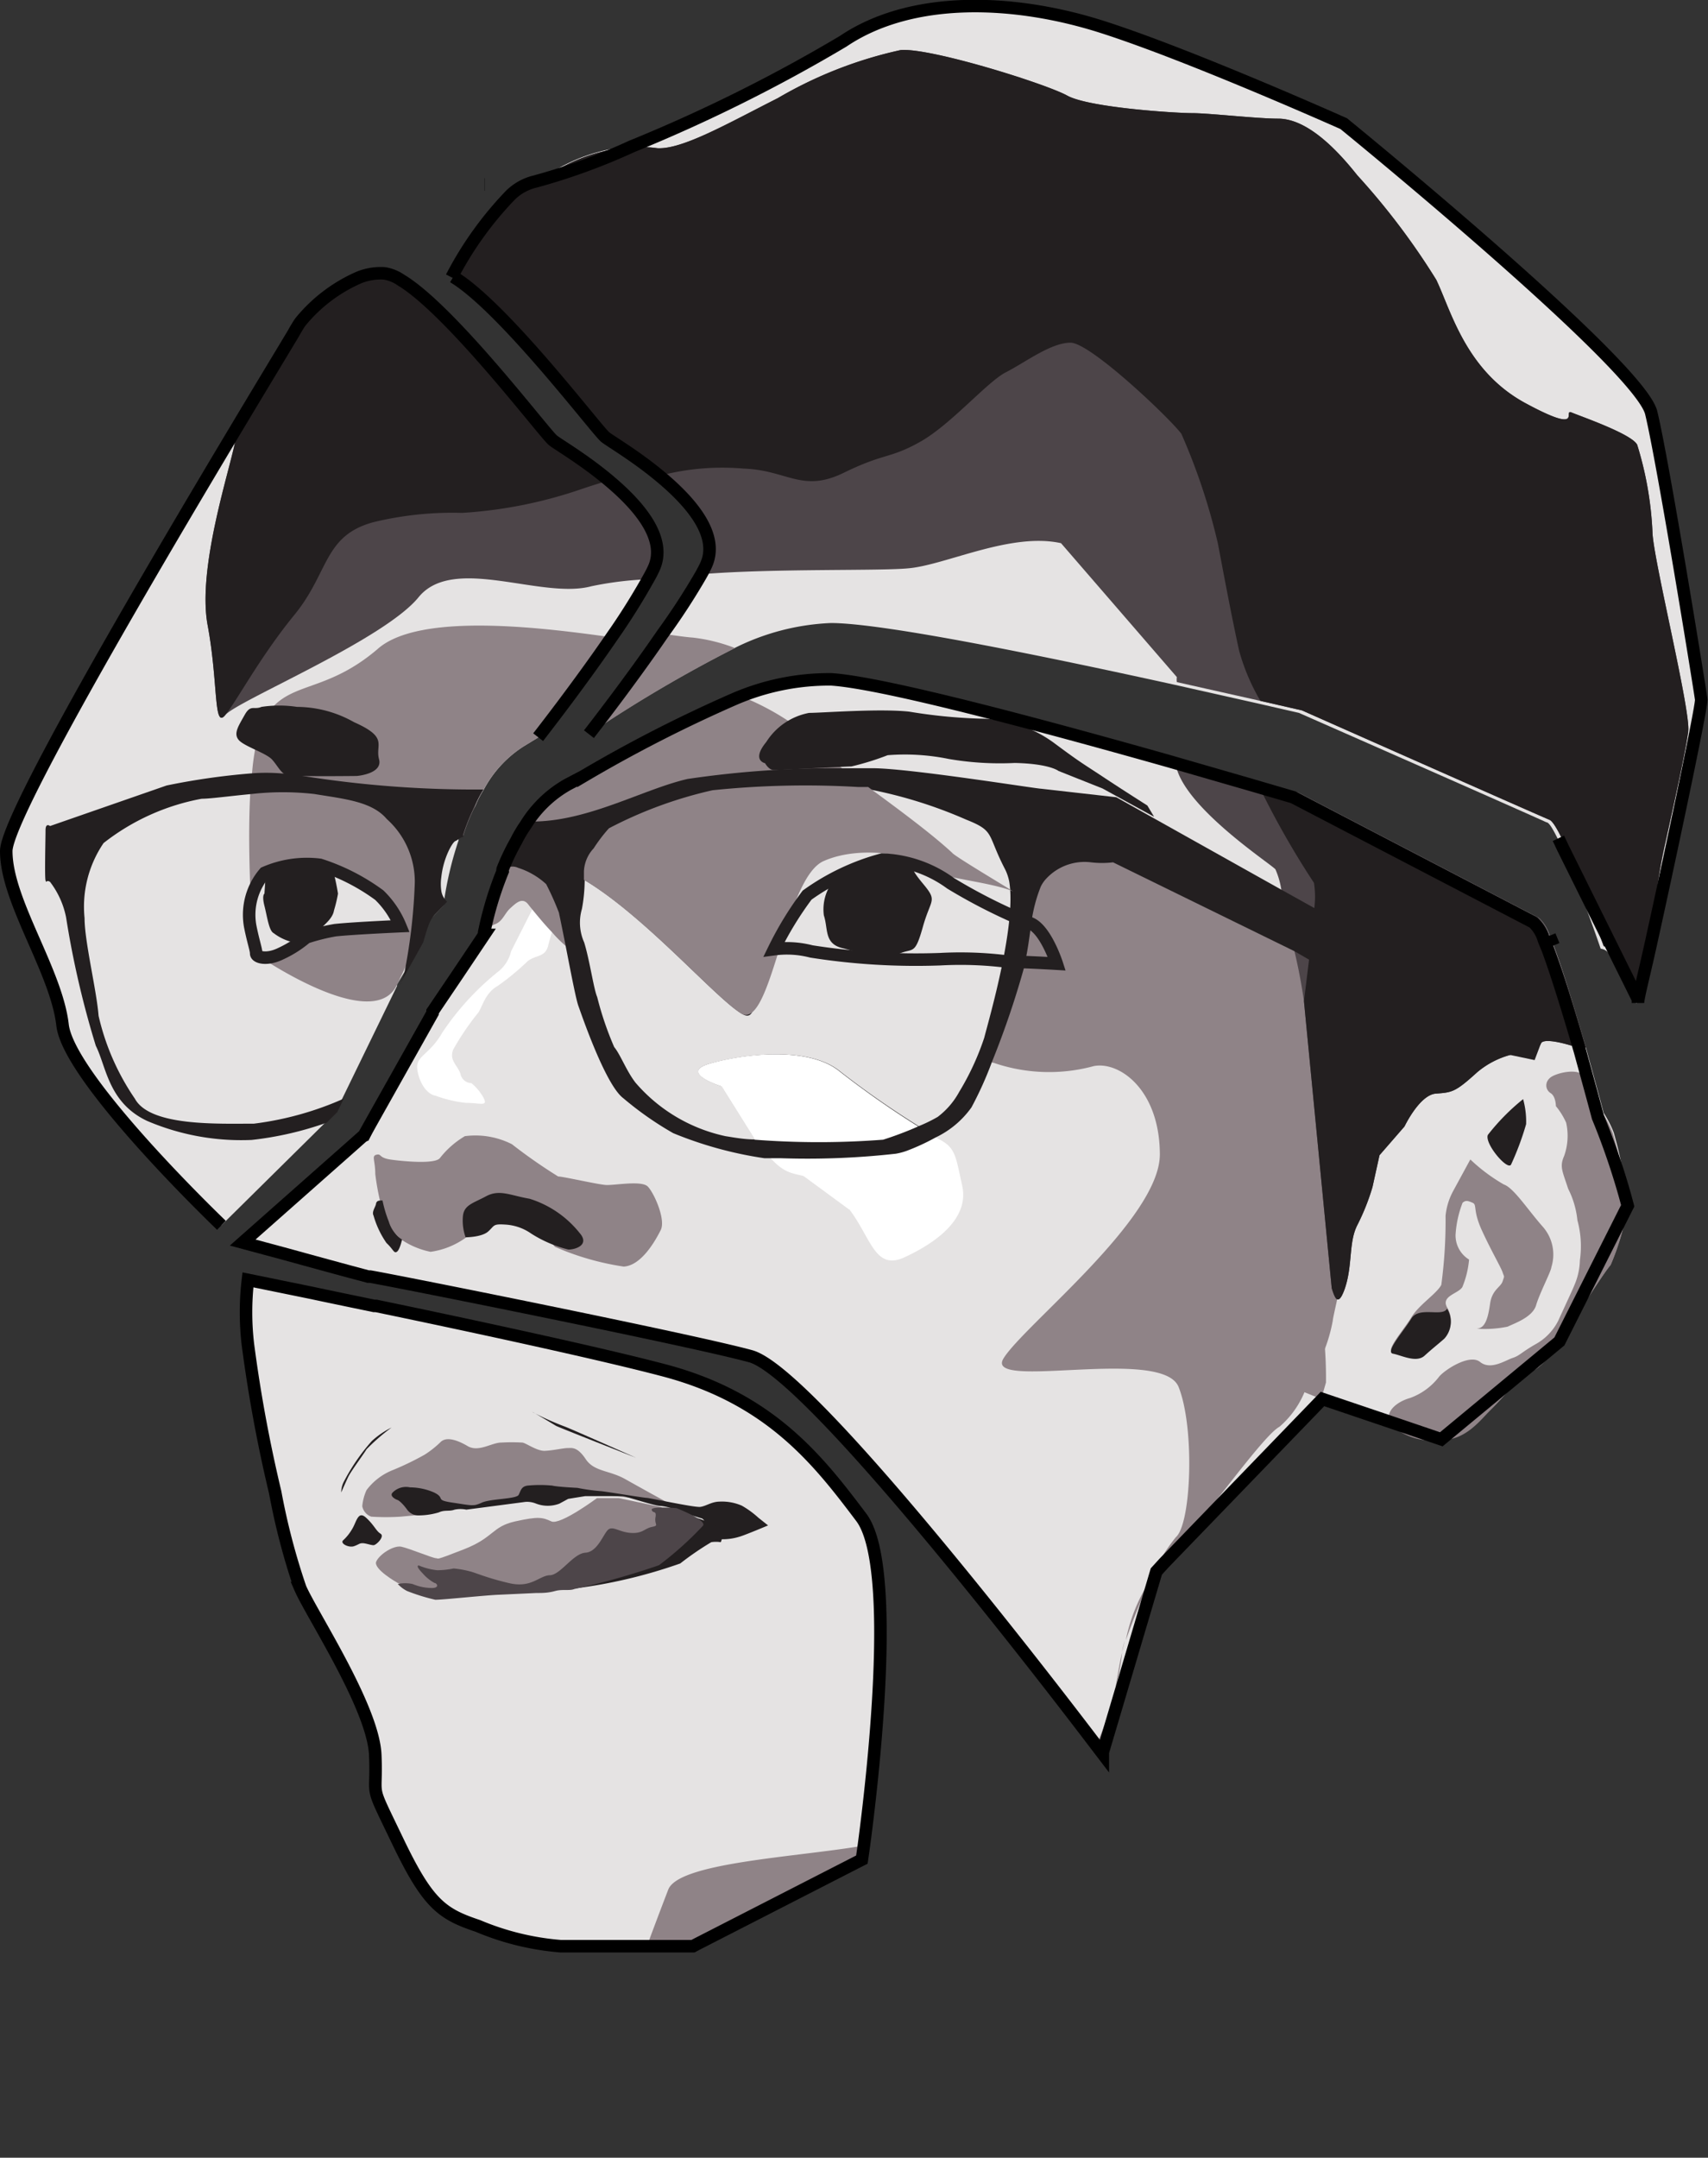 <svg xmlns="http://www.w3.org/2000/svg" viewBox="0 0 68.27 86.2"><rect x="0" y="0" width="68.27" height="86.2" fill="#333333" stroke="none"/><defs><style>.cls-1{fill:#8f8387;}.cls-2{fill:#231f20;}.cls-3,.cls-8{fill:#e5e3e3;}.cls-4{fill:#4d4549;}.cls-5,.cls-7{fill:none;}.cls-5{stroke:#000;}.cls-5,.cls-7,.cls-8{stroke-miterlimit:10;stroke-width:0.5px;}.cls-6{fill:#fff;}.cls-7,.cls-8{stroke:#231f20;}</style></defs><title>Asset 6</title><g id="Layer_2" data-name="Layer 2"><g id="Layer_1-2" data-name="Layer 1"><path class="cls-1" d="M13.19,86.18s0,0,0,0h0v0Z"/><path class="cls-2" d="M13.19,86.18s0,0,0,0h0v0Z"/><path class="cls-3" d="M13.19,86.18s0,0,0,0h0v0Z"/><path class="cls-1" d="M13.19,86.18s0,0,0,0h0v0Z"/></g><g id="Layer_7" data-name="Layer 7"><path class="cls-3" d="M34.45,60.62c-1.69-2.24-3.6-4.72-7.82-5.85C24.19,54.12,19,53,15.06,52.18H15L14.11,52,13,51.75l-.52-.11-.93-.19-1.57-.32a11,11,0,0,0,0,2.59A57.42,57.42,0,0,0,11,59.62,26.92,26.92,0,0,0,12,63.44c.48,1,2.92,4.82,3,6.67s-.27,1,.92,3.45,1.76,2.9,3.2,3.38a10.7,10.7,0,0,0,3.31.81c.43-.06,2.71,0,4.13,0h.05a1.08,1.08,0,0,0,.24,0H27l.73,0,.15-.08,6.6-3.38.08-.56C34.84,71.41,35.91,62.56,34.45,60.62Z"/><path class="cls-2" d="M13.64,59.62a.91.91,0,0,1,.1-.42,8,8,0,0,1,1.12-1.63,3.38,3.38,0,0,1,.79-.54,8,8,0,0,0-1,.87c-.09.16-.62.87-.73,1.1S13.64,59.62,13.64,59.62Z"/><path class="cls-1" d="M26.63,60s-1-.55-1.64-.91-1.24-.29-1.58-.8-.56-.44-.73-.44-.59.1-.91.11-.77-.33-.9-.33a7.27,7.27,0,0,0-.83,0c-.39,0-.91.4-1.35.14s-.86-.38-1.08-.16a4,4,0,0,1-.63.5,11.41,11.41,0,0,1-1.33.64,2.42,2.42,0,0,0-1,.78,2,2,0,0,0-.17.64.55.55,0,0,0,.36.42,9.16,9.16,0,0,0,1.18,0l.84-.08.74-.34h.75l.75-.05.35-.11L20,60l.42-.05.7-.06.62.22.43-.15.42-.17.48-.06h1.2Z"/><path class="cls-2" d="M16.73,60.54a.55.55,0,0,1-.47-.25c-.21-.28-.34-.36-.38-.37s-.34-.15-.18-.3a.75.75,0,0,1,.69-.2,2.44,2.44,0,0,1,.95.2c.5.24,0,.3.75.41s.82.16,1.17,0,1.38-.14,1.47-.31.1-.33.35-.37a5.05,5.05,0,0,1,1,0c.19.05,1,.09,1,.09a7.8,7.8,0,0,0,.92.13c.12,0,1.74.27,1.85.27s1.91.39,2.14.36.44-.2.75-.21a2,2,0,0,1,.91.16,3.69,3.69,0,0,1,.66.48l.39.31s-.95.4-1.14.45a2.26,2.26,0,0,1-.79.1c-.15,0-.5-.35-.5-.44s-.12-.36-.22-.39-.86-.26-1-.32a1.88,1.88,0,0,0-.67-.18c-.21,0-1.39-.39-1.49-.39s-.42,0-.68,0-.82,0-.82,0l-.68.11s0,0-.35.19a1.31,1.31,0,0,1-.93,0A.94.94,0,0,0,21,60l-2.36.31a1.15,1.15,0,0,0-.47,0c-.21.08-.4,0-.63.11A2.86,2.86,0,0,1,16.73,60.54Z"/><path class="cls-1" d="M15.9,63.24s-1-.56-.86-.86.7-.65,1-.59,1.26.46,1.39.46-.13.13,1.1-.35,1.12-.91,2.06-1.12,1.1-.16,1.45,0,1.82-.93,1.82-.93h.88l1.7.36.82,1.34-4.15,1.69-2.79.2-2.67.43Z"/><path class="cls-2" d="M27.78,60.62s-.14,0-.24.18a8,8,0,0,1-.66,1,14.3,14.3,0,0,1-1.58,1c-.3.14-2.34.66-2.34.66a20.26,20.26,0,0,0,4.23-1,12,12,0,0,1,1.24-.85,1.22,1.22,0,0,1,.38,0s.17-.38,0-.54A4.49,4.49,0,0,0,27.78,60.62Z"/><path class="cls-4" d="M26.05,60.32c.05.16.2,0,.15.3s.16.32-.14.38-.37.27-.84.24-.72-.29-.91-.13-.42.89-.91.92-1,.89-1.42.9-.73.52-1.61.32-1.42-.44-1.57-.47a3.93,3.93,0,0,0-.67-.12,3.29,3.29,0,0,1-.65.07,2.53,2.53,0,0,1-.74-.19c-.11,0,0,.16.15.31a1.71,1.71,0,0,0,.48.39c.09,0,.22.2-.11.2a2,2,0,0,1-.77-.16,1.45,1.45,0,0,0-.59,0,1.31,1.31,0,0,0,.37.28,7.73,7.73,0,0,0,1.13.35c.32,0,2-.18,2.53-.2l1.51-.07c.24,0,.46,0,.75-.08s.58,0,.77-.08a29.63,29.63,0,0,0,3.38-.95,13.42,13.42,0,0,0,1.76-1.58c.16-.23-1.06-.7-1.06-.7S26,60.16,26.05,60.32Z"/><path class="cls-2" d="M25.43,58.24S22.93,57.13,22.6,57a11.33,11.33,0,0,1-1.3-.58c-.13-.09.84.49.92.54S25.43,58.24,25.43,58.24Z"/><path class="cls-1" d="M34.53,73.73l-.08.56-6.6,3.38a8.77,8.77,0,0,1-.88.06h-.14a1.08,1.08,0,0,1-.24,0h-.05l-.62-.15s.37-1,.79-2.09S31.89,74.19,34.53,73.73Z"/><path class="cls-5" d="M34.53,73.73l-.08.56-6.6,3.38-.15.08-.73,0h-.43c-1.42,0-3.7,0-4.13,0a10.7,10.7,0,0,1-3.31-.81c-1.44-.48-2-.88-3.2-3.38S15.08,72,15,70.11s-2.55-5.63-3-6.67A26.92,26.92,0,0,1,11,59.62a57.42,57.42,0,0,1-1.09-5.9,11,11,0,0,1,0-2.59l1.57.32.93.19.52.11,1.15.24.87.18h.08c4,.83,9.13,1.94,11.57,2.59,4.22,1.13,6.13,3.61,7.82,5.85C35.91,62.56,34.84,71.41,34.53,73.73Z"/><path class="cls-2" d="M13.71,61.54a1.88,1.88,0,0,0,.35-.43c.19-.29.24-.78.57-.48s.4.53.58.64-.17.46-.28.46-.31-.08-.44-.08-.14.05-.34.12S13.59,61.67,13.71,61.54Z"/><path class="cls-3" d="M19.27,36.79a.79.79,0,0,0,.2.45ZM64.5,45.24a4.37,4.37,0,0,0-.4-.78c-.22-.83-.47-1.73-.71-2.61-.46-1.58-.92-3.1-1.29-4.08l-.16-.39a1.57,1.57,0,0,0-.42-.7l-9.6-5-1.64-.48L47,30.29C42.29,29,35.61,27.15,33.46,27a9.54,9.54,0,0,0-3.91.8,56,56,0,0,0-6,3.07h0l-.61.32a4.65,4.65,0,0,0-1.7,1.63,5.14,5.14,0,0,0-.38.64,9,9,0,0,0-.54,1.13h0a.26.26,0,0,0,0,.08,13.71,13.71,0,0,0-.74,2.45.92.92,0,0,0,0,.09h0l0,0a6.45,6.45,0,0,1-.5.48c-.35.3-.35.57-.56,1.1l0,0-1,1.48,0,.06h0v0h0l-2.45,4.36-.29.52-.45.4L9.7,49.64l1.55.41.91.25.51.14,1.14.31.86.23.08,0c1.06.21,12.64,2.49,15.2,3.18S42.12,67.49,43.8,69.7l.26.34,0-.07,2.13-7.19.31-.34,6.33-6.55,2.75.93,0,.06a2.48,2.48,0,0,0,2,.62c1,0,1.53-.8,2-1.2s1.26-1.47,1.75-1.6c.27-.07.65-.58,1-1.11s.52-.82.69-1.08c.41-.58,1.06-1.62,1.36-2a9.81,9.81,0,0,0,.68-2.37A16.33,16.33,0,0,0,64.5,45.24Z"/><path class="cls-1" d="M15.49,49a9.9,9.9,0,0,1-.49-2.1c0-.55-.16-.72.05-.77s.07.13.6.2,1.72.18,1.93-.06a3.56,3.56,0,0,1,1-.88,3.22,3.22,0,0,1,1.88.32A21.39,21.39,0,0,0,22.31,47c.2,0,1.58.32,1.91.34s1.42-.19,1.67.06.73,1.32.52,1.74-.77,1.42-1.48,1.46a10.88,10.88,0,0,1-2.75-.79s-1-1.26-1.62-1.36-1.95,1-1.95,1a3.15,3.15,0,0,1-1.4.56,3.24,3.24,0,0,1-1.14-.47Z"/><path class="cls-2" d="M18.61,49.43s.64,0,.9-.23.18-.31.66-.28a2,2,0,0,1,1.06.36,5,5,0,0,0,1.49.64c.29,0,.86-.19.45-.66a4.13,4.13,0,0,0-2-1.37c-.77-.13-1.2-.39-1.74-.1s-.9.35-.93.83A2,2,0,0,0,18.61,49.43Z"/><path class="cls-2" d="M16.07,49.52a1.31,1.31,0,0,1-.53-.72,4.86,4.86,0,0,1-.25-.84s0,0-.06,0-.18,0-.2.13-.18.32-.1.47a3.67,3.67,0,0,0,.52,1.1c.28.26.29.42.41.35S16.07,49.52,16.07,49.52Z"/><path class="cls-6" d="M20.43,38a1.47,1.47,0,0,1-.56.85,10.86,10.86,0,0,0-2.19,2.4c-.52.91-1.07.92-1,1.47s.4,1,.72,1.05a5.06,5.06,0,0,0,1.23.29c.57,0,.88.16.7-.2a2,2,0,0,0-.49-.59.45.45,0,0,1-.43-.35c-.09-.34-.48-.55-.29-1a10.69,10.69,0,0,1,1-1.47c.16-.23.27-.78.77-1.06a10.05,10.05,0,0,0,1.21-1c.36-.26.71-.14.82-.65a11.7,11.7,0,0,1,.38-1.21s1-.12.56-.71a1.55,1.55,0,0,0-1-.64Z"/><path class="cls-1" d="M23.29,37.49c0,.26-.1.43-.16.45a.57.57,0,0,1-.54-.17h0a4.82,4.82,0,0,1-.51-.51c-.36-.38-.6-.68-.79-.91s-.15-.19-.21-.26c-.23-.24-.47,0-.69.2s-.3.52-.6.63a.49.49,0,0,0-.27.23,13.71,13.71,0,0,1,.74-2.45.26.26,0,0,1,0-.08h0a9,9,0,0,1,.54-1.13c.76,0,1.78.08,2.14.15.19,0,.3.48.36,1.06v0a.2.2,0,0,0,0,.07v0l0,.34s0,0,0,0A13,13,0,0,1,23.29,37.49Z"/><path class="cls-6" d="M28.33,43.09s.08-.68.65.52a9,9,0,0,0,1.78,2.61c1,1.14,1.31.28,2.68,1.53s1.34,3.11,2.71,2.48,2.59-1.6,2.31-2.86-.26-1.55-1.05-1.92-.61-.68-2.27-1.1-3.67-.59-4-1.09.49-.89-.52-1.4-1.86.69-1.86.69Z"/><path class="cls-1" d="M44.58,67.46c-.16.87-.31,1.74-.5,2.51l0,.07-.26-.34a1.19,1.19,0,0,1,.08-.16A12.84,12.84,0,0,0,44.58,67.46Z"/><path class="cls-1" d="M44.59,67.41c.08-.48.17-1,.26-1.4A8.45,8.45,0,0,1,44.59,67.41Z"/><path class="cls-1" d="M44.85,66a2.86,2.86,0,0,1,.11-.46C44.92,65.69,44.89,65.84,44.85,66Z"/><path class="cls-1" d="M45,65.53a6.81,6.81,0,0,1,1-2.44A23.69,23.69,0,0,0,45,65.53Z"/><path class="cls-1" d="M53.46,51.85c-.09.43-.17.75-.19.92a6.3,6.3,0,0,1-.27,1,13.36,13.36,0,0,1-.86,1.85,3.7,3.7,0,0,1-1,1.38c-.65.34-3,3.69-4.57,5.45l-.31.34a2,2,0,0,0-.26.31,6.62,6.62,0,0,1,1-1.69c.62-.54.76-4.37.11-6s-7.8.17-7-1.14,6.26-5.58,6.25-8.16-1.62-3.72-2.64-3.52a6.81,6.81,0,0,1-4-.13c-.08,0-.16-.08-.24-.12a.61.61,0,0,1-.23-.34c-.18-.69.33-2.1.91-3.48l0-.09c.25-.57.49-1.14.7-1.65a8.33,8.33,0,0,0,.46-1.36s0,0,0,0a1,1,0,0,0,0-.33C41.12,34,43.45,33.92,44,34A47.41,47.41,0,0,1,51.6,37.5l0,0a2.2,2.2,0,0,1,.68.77l0,0c.48.93.35,2.14,1.57,3.85C55.29,44.1,54,49.53,53.46,51.85Z"/><path class="cls-1" d="M34.69,31.46l-.41,0a35,35,0,0,0-5.81.13,16.12,16.12,0,0,0-4.14,1.52,6.16,6.16,0,0,0-.61.8l0,0,0,.05a.22.22,0,0,0-.07.09l-.06.1a1.16,1.16,0,0,0-.13.22l0,.11a1.16,1.16,0,0,0-.06.22v0a.2.2,0,0,0,0,.07v0c0,.09,0,.2,0,.33a3.93,3.93,0,0,0-2-.69,4.45,4.45,0,0,0-1.08.17,9,9,0,0,1,.54-1.13,5.14,5.14,0,0,1,.38-.64,4.65,4.65,0,0,1,1.7-1.63l.61-.32h0a56,56,0,0,1,6-3.07,10.32,10.32,0,0,1,1.94,1,2,2,0,0,1,.66.58,7.85,7.85,0,0,0,1.45,1.28l.09.06C34,31,34.34,31.21,34.69,31.46Z"/><path class="cls-1" d="M40.31,35.11l.54.17-.53-.12a6.06,6.06,0,0,1-2-.83C39,34.63,39.72,34.91,40.31,35.11Z"/><path class="cls-1" d="M41,35.31l.37.07A1.88,1.88,0,0,1,41,35.31Z"/><path class="cls-1" d="M41.4,35.38a9.77,9.77,0,0,1,1.32.24C42.28,35.54,41.83,35.47,41.4,35.38Z"/><path class="cls-1" d="M53,55.23l-.19.66s-1-.4-2.06-.85-1.16-6.57-1.65-8.8-.06-5.86-.79-7.48-1-1.45-1.51-1.83-1.14-.27-2-.66a11.26,11.26,0,0,0-2.16-.65,18.46,18.46,0,0,1,3.81.79,5.37,5.37,0,0,1,2.94,3.7s.58,3.87,1.08,5.75,1.22,1.87,1.93,4.76A16.61,16.61,0,0,1,53,55.23Z"/><path class="cls-6" d="M36.7,45l-2.76,3.32-3.77-2.77v0a33.45,33.45,0,0,0,5.14,0A13.59,13.59,0,0,0,36.7,45Z"/><path class="cls-4" d="M63.39,41.85a2.42,2.42,0,0,0-.59-.08s-1.1-.35-1.21-.08-.59.25-1.21.45h0a3.45,3.45,0,0,0-1.34.7c-.88.8-1,.8-1.65.85S56.14,45,56.14,45l-1,1.15-.28,1.27a8.94,8.94,0,0,1-.59,1.49c-.38.71-.19,1.62-.52,2.58-.14.39-.24.47-.33.4s-.19-.43-.19-.43L52.12,40S52,39.08,51.74,38h0c0-.16-.07-.32-.1-.49-.14-.72-.3-1.45-.43-2a3.27,3.27,0,0,0-.23-.78c-.19-.23-4.13-2.78-4-4.49l3.29.95,1.64.48,9.6,5a1.57,1.57,0,0,1,.42.7l.16.39C62.47,38.75,62.93,40.27,63.39,41.85Z"/><path class="cls-2" d="M63.39,41.85a2.42,2.42,0,0,0-.59-.08s-1.1-.35-1.21-.08-.59.25-1.21.45h0a3.45,3.45,0,0,0-1.34.7c-.88.8-1,.8-1.65.85S56.14,45,56.14,45l-1,1.15-.28,1.27a8.94,8.94,0,0,1-.59,1.49c-.38.71-.19,1.62-.52,2.58-.14.39-.24.47-.33.4s-.19-.43-.19-.43L52.12,40l.2-1.63h0c.08-.67.15-1.42.2-2a3.55,3.55,0,0,0,0-1.1,34.05,34.05,0,0,1-2.24-3.95l1.64.48,9.6,5a1.57,1.57,0,0,1,.42.7l.16.39C62.47,38.75,62.93,40.27,63.39,41.85Z"/><path class="cls-2" d="M14.84,44.83l.29-.1-.4.84-.63.18.45-.4Z"/><path class="cls-2" d="M17.31,40.44h0l0,0Z"/><path class="cls-2" d="M17.37,40.37l1-1.48v0A7.08,7.08,0,0,1,17.37,40.37Z"/><path class="cls-2" d="M61.7,41.42l-.11.27-.25.66-1-.21h0l-.46-.1-7.57-3.71h0L51.74,38h0l-7.25-3.55a3.72,3.72,0,0,1-.88,0,2.09,2.09,0,0,0-1.77.63,1.28,1.28,0,0,0-.24.34h0a6,6,0,0,0-.38,1.48c-.07.51-.14,1.06-.25,1.55,0,0,0,0,0,.07a35.21,35.21,0,0,1-1.32,3.9,14.25,14.25,0,0,1-.82,1.82,3.72,3.72,0,0,1-1.43,1.2,8.72,8.72,0,0,1-1.17.54,2.51,2.51,0,0,1-.42.11,31.66,31.66,0,0,1-4.62.18h-.64a15.46,15.46,0,0,1-3.64-1,13.11,13.11,0,0,1-2-1.4c-.72-.54-1.69-3.41-1.79-3.68s-.32-1.43-.52-2.45h0c-.14-.71-.26-1.28-.26-1.28a11.17,11.17,0,0,0-.51-1.14,3,3,0,0,0-1.12-.65.51.51,0,0,0-.44,0,.26.26,0,0,1,0-.08h0a9,9,0,0,1,.54-1.13,5.14,5.14,0,0,1,.38-.64h.08c2.24,0,4.43-1.29,6.21-1.7a40,40,0,0,1,6.2-.43l1.19,0c1.46,0,6.49.81,6.75.82l3,.34,6.61,3.7,1.31.73Z"/><path class="cls-6" d="M36.7,45a13.59,13.59,0,0,1-1.4.53,33.45,33.45,0,0,1-5.14,0L28.83,43.4s-1.73-.54-.47-.91,3.94-.73,5.21.32A36.48,36.48,0,0,0,36.7,45Z"/><path class="cls-3" d="M39.34,41.46a10.55,10.55,0,0,1-1,2.16,3.12,3.12,0,0,1-.86,1,6,6,0,0,1-.76.37,36.48,36.48,0,0,1-3.13-2.18c-1.27-1.05-3.93-.68-5.21-.32s.47.91.47.91l1.33,2.12c-.45,0-.85-.08-1.18-.13a6.55,6.55,0,0,1-3.6-2.14c-.37-.48-.6-1.12-.85-1.42a12.74,12.74,0,0,1-.68-2c-.14-.32-.3-1.47-.52-2.18a1.94,1.94,0,0,1-.09-1.34,6.47,6.47,0,0,0,.11-1.15c2.44,1.45,5.28,4.78,6.32,5.36,1.34.74-.66-6.36,1-7.06s5.47-.65,6,0a6.39,6.39,0,0,0,1.67.94c-.09-.08-.19-.15-.27-.23-.83-.76-2.17-1.75-3.37-2.64a18.27,18.27,0,0,1,3.89,1.21c1.18.47.82.56,1.57,2a1.93,1.93,0,0,1,.16.48s0,0,0,0C40.63,36.93,39.56,40.61,39.34,41.46Z"/><path class="cls-1" d="M40.49,35.61c-.79-.35-3-.57-3.18-.81-.54-.61-2.83-1.09-4.39-.4s-2.07,6.65-3.26,6.11c-1-.57-3.88-3.91-6.32-5.36,0-.13,0-.24,0-.34a1.44,1.44,0,0,1,.39-.92,6.16,6.16,0,0,1,.61-.8,16.9,16.9,0,0,1,4.14-1.52,36.1,36.1,0,0,1,5.81-.13l.41,0c1.2.88,2.54,1.87,3.36,2.63C38.14,34.2,40.39,35.53,40.49,35.61Z"/><path class="cls-2" d="M30.58,30.49s-.56-.11.05-.85a2.59,2.59,0,0,1,1.71-1.16c.51,0,2.8-.18,4-.05a21.12,21.12,0,0,0,2.83.28,5,5,0,0,1,3,1c1.05.78,1.11.79,1.91,1.32s1.78,1.15,1.78,1.15l.27.45L44.07,31.5l-1.76-.7s-.35-.29-1.75-.32a12.07,12.07,0,0,1-2.64-.16,8.74,8.74,0,0,0-2.44-.15,10.84,10.84,0,0,1-1.45.45c-.21,0-2.93.15-3.12.14S30.58,30.49,30.58,30.49Z"/><path class="cls-7" d="M30.94,37.92a3.88,3.88,0,0,1,1.49.09,26.92,26.92,0,0,0,5.14.31,14.92,14.92,0,0,1,2.73.1c.59,0,1.94.08,1.94.08s-.46-1.43-1.1-1.63A22.27,22.27,0,0,1,38,35.29a4.93,4.93,0,0,0-2.74-.95,9.24,9.24,0,0,0-3,1.42A13.53,13.53,0,0,0,30.94,37.92Z"/><path class="cls-2" d="M33.22,35.31a1.85,1.85,0,0,0-.29,1.26c.18.54,0,1.13.75,1.31s1.8.61,2.28.21c.55-.22.61.07.93-1.07s.6-1,0-1.72-.25-.53-.58-.7C35.32,34.06,33.22,35.31,33.22,35.31Z"/><path class="cls-2" d="M60.88,43.91a8.66,8.66,0,0,0-1.41,1.43c-.14.35.8,1.45.93,1.18A11.34,11.34,0,0,0,61,44.91,3.34,3.34,0,0,0,60.88,43.91Z"/><path class="cls-1" d="M65.06,48.17a9.81,9.81,0,0,1-.68,2.37c-.3.35-.95,1.39-1.36,2-.17.26-.42.68-.69,1.08s-.74,1-1,1.11c-.49.13-1.33,1.19-1.75,1.6s-1,1.22-2,1.2a2.48,2.48,0,0,1-2-.62l0-.06c-.26-.43.24-.85.78-1A2.54,2.54,0,0,0,57.52,55c.22-.27,1.22-.93,1.64-.59s1-.06,1.3-.16.34-.22.92-.55a2.21,2.21,0,0,0,.91-.95c.05-.12.6-1.29.64-1.41a2.66,2.66,0,0,0,.22-1,3.92,3.92,0,0,0-.1-1.59,3.56,3.56,0,0,0-.37-1.26c-.23-.71-.35-.88-.16-1.31a2.4,2.4,0,0,0,.08-1.33,2.85,2.85,0,0,0-.41-.66s0-.39-.21-.52-.25-.44,0-.63,1.28-.44,1.41.09a7.5,7.5,0,0,0,.67,1.34,4.37,4.37,0,0,1,.4.78A16.33,16.33,0,0,1,65.06,48.17Z"/><path class="cls-1" d="M58.77,46.32l-.68,1.25a2.62,2.62,0,0,0-.31,1,19.17,19.17,0,0,1-.17,2.76c-.18.35-.89.79-1.2,1.3s-1.06,1.34-.73,1.4.93.38,1.26.08.53-.45.79-.68a1,1,0,0,0,.11-1.2c-.25-.46.44-.54.61-.81a3.74,3.74,0,0,0,.27-1.1,1.13,1.13,0,0,1-.54-1,4.26,4.26,0,0,1,.28-1.27c.13-.11.21-.08.4,0s0,.29.37,1.1.76,1.47.83,1.68.08.12,0,.36-.42.33-.5.89-.19,1-.55,1A4.56,4.56,0,0,0,60.26,53c.29-.14,1-.38,1.14-.86s.6-1.35.61-1.52A1.68,1.68,0,0,0,61.66,49c-.6-.68-1.16-1.55-1.55-1.68A7,7,0,0,1,58.77,46.32Z"/><path class="cls-2" d="M57.84,52.28c-.18.35-1.12-.11-1.43.4s-1.06,1.34-.73,1.4.93.38,1.26.08.53-.45.79-.68a1,1,0,0,0,.11-1.2Z"/><path class="cls-5" d="M65.06,48.17l-2.73,5.42L57.61,57.5l-2-.68-2.75-.93-6.33,6.55-.31.34L44.08,70l0,.07-.26-.34C42.12,67.49,32.42,54.84,30,54.18s-14.14-3-15.2-3.18l-.08,0-.86-.23-1.14-.31-.51-.14-.91-.25L9.7,49.64l4.4-3.89.45-.4.29-.52,2.45-4.36h0v0h0l0-.06,1-1.48,0,0,1.06-1.58,0,0h0a.92.92,0,0,1,0-.09,13.71,13.71,0,0,1,.74-2.45.26.26,0,0,1,0-.08h0a9,9,0,0,1,.54-1.13,5.14,5.14,0,0,1,.38-.64,4.65,4.65,0,0,1,1.7-1.63l.61-.32h0a56,56,0,0,1,6-3.07,9.54,9.54,0,0,1,3.91-.8c2.15.14,8.83,1.95,13.53,3.28l3.29.95,1.64.48,9.6,5a1.57,1.57,0,0,1,.42.7l.16.39c.37,1,.83,2.5,1.29,4.08.24.88.49,1.78.71,2.61C64.65,46.51,65.06,48.17,65.06,48.17Z"/><path class="cls-5" d="M23.52,30.88h0"/><line class="cls-5" x1="22.71" y1="8.72" x2="22.7" y2="8.72"/><line class="cls-5" x1="62.1" y1="37.77" x2="61.94" y2="37.38"/><path class="cls-3" d="M66.05,16.43C65.61,14.5,53.71,4.94,53.71,4.94S47.6,2.21,44.07,1.08,36.44-.2,33.7,1.65a63.11,63.11,0,0,1-8.45,4.2,6.85,6.85,0,0,0-3.14,1l-.71.38h0a2.1,2.1,0,0,0-1,.55,14,14,0,0,0-2.35,3.28c2,1.21,5.72,6.11,6.07,6.4.18.15,1.23.76,2.23,1.6,1.22,1,2.36,2.35,1.79,3.54-.06.13-.13.26-.21.4a27,27,0,0,1-1.46,2.32c-1.31,1.89-2.8,3.8-2.94,4a54.28,54.28,0,0,1,5.83-3.43,9.44,9.44,0,0,1,3.85-1c2.16,0,8.94,1.41,13.71,2.46l3.34.75,1.66.38s9.09,4,9.89,4.37c.11,0,.27.29.46.67l.18.38c.43,1,1,2.45,1.53,4a.48.48,0,0,1,.32.18c.13.23.84,1.44,1.1,1.87l0,.07,0,.08a.1.1,0,0,1,0,0,6.45,6.45,0,0,0,.53-2.32v-.12c.76-3.44,2-9.28,2-9.69C67.94,27.3,66.49,18.36,66.05,16.43Z"/><path class="cls-1" d="M29.38,25.89a54.28,54.28,0,0,0-5.83,3.43c.14-.18,1.63-2.09,2.94-4,.56.08,1,.14,1.19.15A6.83,6.83,0,0,1,29.38,25.89Z"/><path class="cls-4" d="M67.48,29.23c-.11.83-.64,3.19-.91,4.42a21.45,21.45,0,0,0-.52,3.93v.12A6.45,6.45,0,0,1,65.52,40a.1.1,0,0,0,0,0l0-.08,0-.07c-.26-.43-1-1.64-1.1-1.87a.48.48,0,0,0-.32-.18c-.55-1.55-1.1-3-1.53-4l-.18-.38c-.19-.38-.35-.63-.46-.67-.8-.34-9.89-4.37-9.89-4.37l-1.66-.38-3.34-.75a.68.68,0,0,1,0-.2l-4.63-5.35c-2-.44-4.56.85-6.06,1-1.13.12-5.4,0-8.32.24.08-.14.15-.27.21-.4.57-1.19-.57-2.52-1.79-3.54-1-.84-2.05-1.45-2.23-1.6-.35-.29-4.06-5.19-6.07-6.4A14,14,0,0,1,20.42,7.8l1-.55h0l.71-.38a6.85,6.85,0,0,1,3.14-1c.34,0,.65,0,1,.05,1,.06,2.84-1,4.82-2A16.82,16.82,0,0,1,36,2c1.18-.1,5.79,1.34,6.66,1.82s4.33.7,5,.7,2.57.22,3.43.22S53,5.42,54.25,7a28.25,28.25,0,0,1,3.16,4.18c.59,1.23,1.18,3.64,3.57,4.93s1.46.21,1.84.37,2.41.86,2.62,1.29a13.79,13.79,0,0,1,.61,3.48C66.07,22.3,67.59,28.4,67.48,29.23Z"/><path class="cls-2" d="M67.48,29.23c-.11.83-.64,3.19-.91,4.42a21.45,21.45,0,0,0-.52,3.93v.12A6.45,6.45,0,0,1,65.52,40a.1.1,0,0,0,0,0l0-.08,0-.07c-.26-.43-1-1.64-1.1-1.87a.48.48,0,0,0-.32-.18c-.55-1.55-1.1-3-1.53-4l-.18-.38c-.19-.38-.35-.63-.46-.67-.8-.34-9.89-4.37-9.89-4.37l-1.66-.38a8.29,8.29,0,0,1-.85-2c-.38-1.72-.81-4.11-.86-4.33a24.69,24.69,0,0,0-1.45-4.34c-.48-.64-3.64-3.64-4.43-3.64s-1.83.8-2.58,1.18-2.2,2.09-3.43,2.78-1.4.43-3.06,1.24-2.25-.11-4-.17a9.85,9.85,0,0,0-3.29.27c-1-.84-2.05-1.45-2.23-1.6-.35-.29-4.06-5.19-6.07-6.4A14,14,0,0,1,20.42,7.8l1-.55h0l.71-.38a6.85,6.85,0,0,1,3.14-1c.34,0,.65,0,1,.05,1,.06,2.84-1,4.82-2A16.82,16.82,0,0,1,36,2c1.18-.1,5.79,1.34,6.66,1.82s4.33.7,5,.7,2.57.22,3.43.22S53,5.42,54.25,7a28.25,28.25,0,0,1,3.16,4.18c.59,1.23,1.18,3.64,3.57,4.93s1.46.21,1.84.37,2.41.86,2.62,1.29a13.79,13.79,0,0,1,.61,3.48C66.07,22.3,67.59,28.4,67.48,29.23Z"/><path class="cls-5" d="M23.54,29.33h0c.14-.18,1.63-2.09,2.94-4A27,27,0,0,0,28,23c.08-.14.15-.27.21-.4.57-1.19-.57-2.52-1.79-3.54-1-.84-2.05-1.45-2.23-1.6-.35-.29-4.06-5.19-6.07-6.4"/><path class="cls-5" d="M62.29,33.49l.18.38,3,6.05,0,.07,0,.08a.1.1,0,0,1,0,0c0-.21.25-1.15.53-2.43h0c.76-3.44,2-9.28,2-9.69-.08-.59-1.53-9.53-2-11.46S53.71,4.94,53.71,4.94,47.6,2.21,44.07,1.08,36.44-.2,33.7,1.65a63.11,63.11,0,0,1-8.45,4.2,25.08,25.08,0,0,1-3.85,1.4h0a2.1,2.1,0,0,0-1,.55,14,14,0,0,0-2.35,3.28"/><path class="cls-3" d="M24.34,19.2c-1-.84-2.05-1.45-2.23-1.6-.35-.29-4.06-5.19-6.07-6.4a1.62,1.62,0,0,0-.67-.27,2.34,2.34,0,0,0-1,.16L12,12.87l0,0-.08.12-.12.2-.09.16C9.92,16.33.25,32.24.25,34c0,2,2,4.78,2.25,6.95s6.35,8,6.35,8L13,44.85l.42-.42.26-.54,2.19-4.5h0s0,0,0,0l0-.06.91-1.54,0,0c.17-.54.16-.81.49-1.14s.41-.43.47-.5l0,0h0a.51.51,0,0,1,0-.09,13.86,13.86,0,0,1,.59-2.49.26.26,0,0,1,0-.08h0A7.62,7.62,0,0,1,19,32.2a4.12,4.12,0,0,1,.34-.66,4.61,4.61,0,0,1,1.6-1.73l.59-.36h0c.14-.18,1.63-2.09,2.94-4a27,27,0,0,0,1.46-2.32c.08-.14.15-.27.21-.4C26.7,21.55,25.56,20.22,24.34,19.2Z"/><path class="cls-1" d="M24.46,25.46c-1.31,1.89-2.8,3.8-2.94,4h0l-.59.36a4.61,4.61,0,0,0-1.6,1.73,4.12,4.12,0,0,0-.34.66,7.62,7.62,0,0,0-.47,1.16h0a2.19,2.19,0,0,0-1.35,1.35,7.51,7.51,0,0,0-.35,1.72A8,8,0,0,1,16,39.06s0,0,0,0a3,3,0,0,1-.15.32c-.83,1.64-4.25-.4-5-.86a1.06,1.06,0,0,1-.29-.27A4,4,0,0,1,10,36.41v0c0-.44,0-.83,0-1s-.09-2,0-3.66c0-.27,0-.53.07-.79a8.58,8.58,0,0,1,.11-.92,4.31,4.31,0,0,1,.43-1.39,2.44,2.44,0,0,1,.28-.39c.91-1,2.27-.69,4.19-2.32C16.78,24.4,22,25.12,24.46,25.46Z"/><path class="cls-4" d="M26.13,22.74c-.06.13-.13.26-.21.4a13.73,13.73,0,0,0-2.28.28c-2,.54-5.52-1.27-6.91.44S9.47,28,9,28.57s-.27-1.28-.7-3.59.91-6.26,1.12-7.44,1.35-2.25,2.2-4a1,1,0,0,0,.07-.15l.09-.16.12-.2.08-.12,0,0,2.29-1.78a2.34,2.34,0,0,1,1-.16,1.62,1.62,0,0,1,.67.27c2,1.21,5.72,6.11,6.07,6.4.18.15,1.23.76,2.23,1.6C25.56,20.22,26.7,21.55,26.13,22.74Z"/><path class="cls-2" d="M24.34,19.2c-.34.09-.72.21-1.16.36a18,18,0,0,1-4.71.93,13.4,13.4,0,0,0-3.54.37c-2,.54-1.77,2-3.16,3.7S9.47,28,9,28.57s-.27-1.28-.7-3.59.91-6.26,1.12-7.44,1.35-2.25,2.2-4a1,1,0,0,0,.07-.15l.09-.16.12-.2.08-.12,0,0,2.29-1.78a2.34,2.34,0,0,1,1-.16,1.62,1.62,0,0,1,.67.27c2,1.21,5.72,6.11,6.07,6.4C22.29,17.75,23.34,18.36,24.34,19.2Z"/><path class="cls-2" d="M19.32,31.54a4.12,4.12,0,0,0-.34.66,7.62,7.62,0,0,0-.47,1.16h0a.26.26,0,0,0,0,.08c-.1,0-.19.11-.31.16s-.48.68-.56,1.44a1.88,1.88,0,0,0,0,.55.72.72,0,0,0,.23.43h0l0,0c-.06.07-.21.24-.47.5s-.32.6-.49,1.14l0,0L16,39.29l0,.06s0,0,0,0v0s0-.1.09-.25,0,0,0,0l.06-.17a22.29,22.29,0,0,0,.43-3.68,3.36,3.36,0,0,0-1.12-2.53c-.59-.7-1.68-.8-2.9-1a11.12,11.12,0,0,0-2.5,0c-.86.08-1.65.19-2,.19a9,9,0,0,0-3.92,1.77,4.52,4.52,0,0,0-.76,3c0,.94.48,2.87.56,3.9a9.65,9.65,0,0,0,1.45,3.31c.6,1.11,3.29,1,4.76,1a12.66,12.66,0,0,0,3.59-1l-.26.54-.42.42a13.28,13.28,0,0,1-3,.69,9.58,9.58,0,0,1-4.18-.76c-1.55-.73-1.63-2.17-2.05-3a36.87,36.87,0,0,1-1.19-5.14A3.44,3.44,0,0,0,2,35.23c-.16-.1-.14.08-.18-.06s0-1.68,0-2S2,33,2,33l4.66-1.62A27.69,27.69,0,0,1,10,30.9a7.52,7.52,0,0,1,1.27,0l.23,0,.61.1h0A43.74,43.74,0,0,0,19.32,31.54Z"/><path class="cls-2" d="M14.26,31s1.05-.08.89-.67.4-.86-1-1.48a4.67,4.67,0,0,0-2.28-.61,4.74,4.74,0,0,0-1.42,0c-.3.13-.43-.11-.67.32s-.46.74-.24,1,1.1.52,1.34.79.35.56.61.62S14.26,31,14.26,31Z"/><path class="cls-8" d="M16,37a3.67,3.67,0,0,0-.84-1.24,8.29,8.29,0,0,0-2.37-1.21,4.21,4.21,0,0,0-2.21.32A2.57,2.57,0,0,0,10,37c.12.61.24.93.24,1.09s.44.28,1,0a4.4,4.4,0,0,0,1-.64,8,8,0,0,1,1.16-.29C14.16,37.08,16,37,16,37Z"/><path class="cls-2" d="M10.57,35.7s-.11.06,0,.49.18,1,.37,1.09a2,2,0,0,0,.72.35c.34.1,1-.35,1.16-.53s.48-.41.53-.73a5.49,5.49,0,0,0,.16-.67,8.64,8.64,0,0,0-.22-1l-2.06,0-.61.24Z"/><path class="cls-5" d="M15.89,39.36h0s0,0,0,0Z"/><path class="cls-5" d="M21.51,29.45h0c.14-.18,1.63-2.09,2.94-4a27,27,0,0,0,1.46-2.32c.08-.14.15-.27.21-.4.57-1.19-.57-2.52-1.79-3.54-1-.84-2.05-1.45-2.23-1.6-.35-.29-4.06-5.19-6.07-6.4a1.62,1.62,0,0,0-.67-.27,2.34,2.34,0,0,0-1,.16A6.24,6.24,0,0,0,12,12.87l0,0-.08.12-.12.2-.09.16C9.92,16.33.25,32.24.25,34c0,2,2,4.78,2.25,6.95s6.35,8,6.35,8"/><line class="cls-5" x1="19.37" y1="7.37" x2="19.36" y2="7.37"/></g></g></svg>